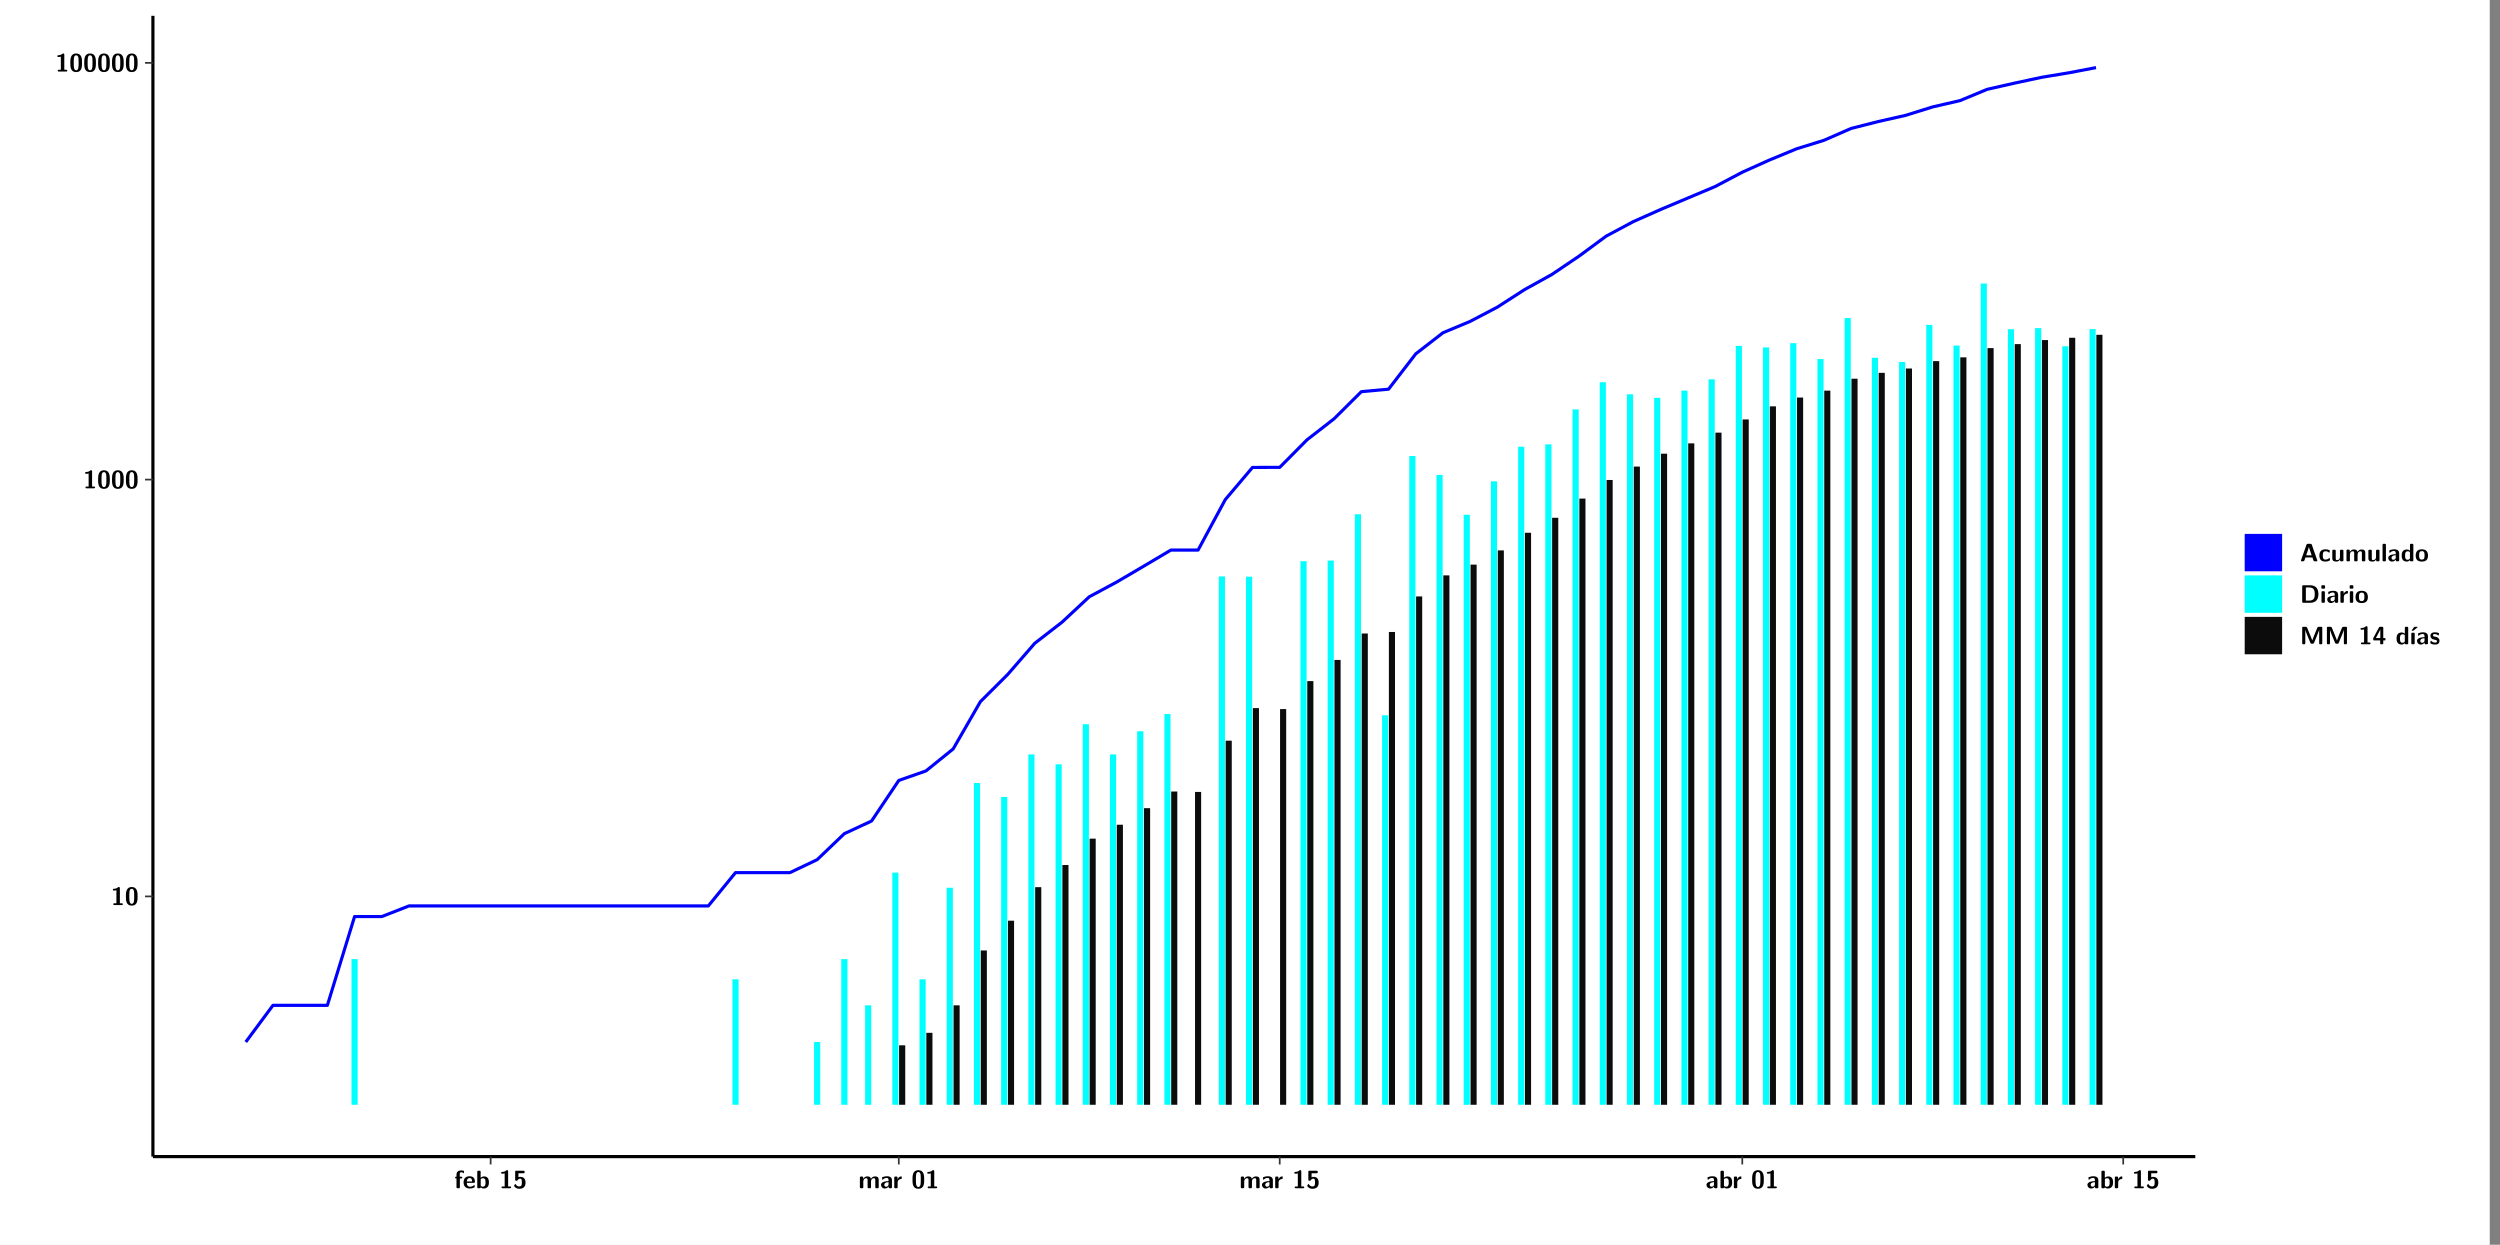 <?xml version="1.0" encoding="UTF-8"?>
<svg xmlns="http://www.w3.org/2000/svg" xmlns:xlink="http://www.w3.org/1999/xlink" width="867.653pt" height="432pt" viewBox="0 0 867.653 432" version="1.1">
<rect x="0" y="0" width="867.653" height="432" fill="#808080" stroke="none"/>
<defs>
<g>
<symbol overflow="visible" id="glyph0-0">
<path style="stroke:none;" d=""/>
</symbol>
<symbol overflow="visible" id="glyph0-1">
<path style="stroke:none;" d="M 3.109 -5.859 C 3.109 -6.016 3.109 -6.281 2.719 -6.281 C 2.547 -6.281 2.516 -6.266 2.406 -6.156 C 2.25 -6.016 1.922 -5.688 1.047 -5.672 C 0.891 -5.672 0.672 -5.609 0.672 -5.359 C 0.672 -5.047 0.969 -5.047 1.094 -5.047 C 1.344 -5.047 1.656 -5.078 1.906 -5.156 L 1.906 -0.625 L 1.234 -0.625 C 1.109 -0.625 0.812 -0.625 0.812 -0.312 C 0.812 0 1.109 0 1.234 0 L 3.719 0 C 3.828 0 4.141 0 4.141 -0.312 C 4.141 -0.625 3.828 -0.625 3.719 -0.625 L 3.109 -0.625 Z M 3.109 -5.859 "/>
</symbol>
<symbol overflow="visible" id="glyph0-2">
<path style="stroke:none;" d="M 4.438 -3 C 4.438 -4.203 4.438 -6.281 2.406 -6.281 C 0.375 -6.281 0.375 -4.219 0.375 -3 C 0.375 -1.812 0.375 0.188 2.406 0.188 C 4.438 0.188 4.438 -1.781 4.438 -3 Z M 2.406 -0.438 C 1.75 -0.438 1.656 -1.25 1.625 -1.484 C 1.562 -1.953 1.562 -2.766 1.562 -3.125 C 1.562 -3.641 1.562 -4.203 1.625 -4.641 C 1.641 -4.875 1.734 -5.641 2.406 -5.641 C 3.047 -5.641 3.156 -4.906 3.188 -4.734 C 3.25 -4.281 3.25 -3.594 3.25 -3.125 C 3.25 -2.625 3.25 -1.953 3.188 -1.469 C 3.156 -1.234 3.062 -0.438 2.406 -0.438 Z M 2.406 -0.438 "/>
</symbol>
<symbol overflow="visible" id="glyph0-3">
<path style="stroke:none;" d="M 1.922 -3.391 L 2.344 -3.391 C 2.453 -3.391 2.766 -3.391 2.766 -3.703 C 2.766 -4.016 2.453 -4.016 2.344 -4.016 L 1.891 -4.016 L 1.891 -4.969 C 1.891 -5.203 1.891 -5.547 2.469 -5.547 C 2.75 -5.547 2.922 -5.469 3.094 -5.297 C 3.156 -5.234 3.188 -5.219 3.219 -5.219 C 3.344 -5.219 3.344 -5.297 3.344 -5.438 L 3.344 -5.844 C 3.344 -6.062 3.328 -6.062 3.031 -6.125 C 2.781 -6.188 2.594 -6.188 2.469 -6.188 C 1.812 -6.188 0.75 -6.031 0.75 -4.719 L 0.75 -4.016 C 0.562 -4.016 0.266 -4.016 0.266 -3.703 C 0.266 -3.391 0.562 -3.391 0.75 -3.391 L 0.75 -0.422 C 0.75 -0.109 0.844 0 1.172 0 L 1.5 0 C 1.828 0 1.922 -0.109 1.922 -0.422 Z M 1.922 -3.391 "/>
</symbol>
<symbol overflow="visible" id="glyph0-4">
<path style="stroke:none;" d="M 3.781 -1.875 C 3.984 -1.875 4.203 -1.891 4.203 -2.281 C 4.203 -3.406 3.672 -4.156 2.359 -4.156 C 0.969 -4.156 0.266 -3.375 0.266 -2.047 C 0.266 -0.609 1.109 0.094 2.484 0.094 C 2.812 0.094 3.312 0.047 3.891 -0.234 C 4.078 -0.328 4.141 -0.359 4.141 -0.469 C 4.141 -0.531 4.125 -0.781 4.109 -0.844 C 4.078 -1.125 4.062 -1.125 3.984 -1.125 C 3.953 -1.125 3.938 -1.125 3.844 -1.047 C 3.328 -0.594 2.797 -0.531 2.516 -0.531 C 1.531 -0.531 1.422 -1.312 1.391 -1.875 Z M 1.406 -2.344 C 1.422 -2.875 1.609 -3.531 2.359 -3.531 C 3.062 -3.531 3.203 -3.031 3.219 -2.344 Z M 1.406 -2.344 "/>
</symbol>
<symbol overflow="visible" id="glyph0-5">
<path style="stroke:none;" d="M 1.703 -5.656 C 1.703 -5.938 1.641 -6.078 1.281 -6.078 L 0.953 -6.078 C 0.641 -6.078 0.531 -5.984 0.531 -5.656 L 0.531 -0.422 C 0.531 -0.109 0.625 0 0.953 0 L 1.312 0 C 1.453 0 1.719 0 1.734 -0.344 C 2.125 0.094 2.578 0.094 2.719 0.094 C 4.578 0.094 4.578 -1.594 4.578 -2.031 C 4.578 -2.453 4.578 -4.109 2.938 -4.109 C 2.219 -4.109 1.781 -3.703 1.703 -3.625 Z M 1.734 -3.172 C 1.844 -3.281 2.109 -3.484 2.5 -3.484 C 3.391 -3.484 3.391 -2.672 3.391 -2.016 C 3.391 -1.375 3.391 -0.531 2.406 -0.531 C 2.047 -0.531 1.828 -0.75 1.734 -0.875 Z M 1.734 -3.172 "/>
</symbol>
<symbol overflow="visible" id="glyph0-6">
<path style="stroke:none;" d="M 1.859 -5.203 L 3.578 -5.203 C 4 -5.203 4 -5.406 4 -5.641 C 4 -5.875 4 -6.078 3.578 -6.078 L 1.141 -6.078 C 0.875 -6.078 0.734 -6.031 0.734 -5.688 L 0.734 -3 C 0.734 -2.609 0.922 -2.594 1.172 -2.594 C 1.391 -2.594 1.469 -2.594 1.594 -2.812 C 1.812 -3.141 2.109 -3.328 2.469 -3.328 C 3.047 -3.328 3.047 -2.656 3.047 -1.969 C 3.047 -1.297 3.047 -0.625 2.125 -0.625 C 1.844 -0.625 1.25 -0.703 0.906 -1.406 C 0.875 -1.453 0.844 -1.5 0.781 -1.5 C 0.719 -1.5 0.703 -1.469 0.656 -1.391 C 0.531 -1.188 0.328 -0.891 0.328 -0.828 C 0.328 -0.75 0.891 0.188 2.141 0.188 C 3.562 0.188 4.328 -0.516 4.328 -1.938 C 4.328 -3.094 3.844 -3.953 2.5 -3.953 C 2.281 -3.953 2.078 -3.922 1.859 -3.844 Z M 1.859 -5.203 "/>
</symbol>
<symbol overflow="visible" id="glyph0-7">
<path style="stroke:none;" d="M 7.062 -2.844 C 7.062 -3.75 6.672 -4.109 5.781 -4.109 C 5.156 -4.109 4.688 -3.828 4.359 -3.25 C 4.219 -4.078 3.484 -4.109 3.109 -4.109 C 2.938 -4.109 2.578 -4.109 2.188 -3.828 C 1.906 -3.625 1.734 -3.344 1.672 -3.203 L 1.672 -3.641 C 1.672 -3.922 1.609 -4.062 1.25 -4.062 L 0.953 -4.062 C 0.625 -4.062 0.531 -3.969 0.531 -3.641 L 0.531 -0.422 C 0.531 -0.109 0.625 0 0.953 0 L 1.297 0 C 1.625 0 1.719 -0.109 1.719 -0.422 L 1.719 -2.359 C 1.719 -3.141 2.25 -3.484 2.688 -3.484 C 3.109 -3.484 3.203 -3.297 3.203 -2.828 L 3.203 -0.422 C 3.203 -0.109 3.297 0 3.625 0 L 3.969 0 C 4.297 0 4.391 -0.109 4.391 -0.422 L 4.391 -2.359 C 4.391 -3.141 4.922 -3.484 5.359 -3.484 C 5.781 -3.484 5.875 -3.297 5.875 -2.828 L 5.875 -0.422 C 5.875 -0.109 5.969 0 6.297 0 L 6.641 0 C 6.984 0 7.062 -0.109 7.062 -0.422 Z M 7.062 -2.844 "/>
</symbol>
<symbol overflow="visible" id="glyph0-8">
<path style="stroke:none;" d="M 4.062 -2.766 C 4.062 -4.156 2.734 -4.156 2.297 -4.156 C 1.891 -4.156 1.453 -4.125 0.859 -3.891 C 0.672 -3.797 0.625 -3.781 0.625 -3.688 C 0.625 -3.625 0.688 -3.109 0.688 -3.047 C 0.703 -2.984 0.75 -2.938 0.812 -2.938 C 0.844 -2.938 0.875 -2.969 0.906 -3 C 1.281 -3.391 1.719 -3.578 2.266 -3.578 C 2.734 -3.578 2.875 -3.297 2.875 -2.781 L 2.875 -2.469 C 2.562 -2.469 0.266 -2.453 0.266 -1.172 C 0.266 -0.547 0.766 0.094 1.531 0.094 C 1.828 0.094 2.484 0.016 2.906 -0.594 L 2.906 -0.422 C 2.906 -0.141 2.969 0 3.328 0 L 3.641 0 C 3.984 0 4.062 -0.109 4.062 -0.422 Z M 2.875 -1.344 C 2.875 -0.531 2.047 -0.531 2.016 -0.531 C 1.641 -0.531 1.406 -0.844 1.406 -1.188 C 1.406 -2.047 2.625 -2.109 2.875 -2.109 Z M 2.875 -1.344 "/>
</symbol>
<symbol overflow="visible" id="glyph0-9">
<path style="stroke:none;" d="M 1.703 -2.016 C 1.703 -2.844 2.391 -3.188 2.938 -3.219 C 3.109 -3.234 3.125 -3.234 3.125 -3.469 L 3.125 -3.875 C 3.125 -4.047 3.125 -4.109 2.969 -4.109 C 2.719 -4.109 2.078 -4.031 1.672 -3.078 L 1.656 -3.078 L 1.656 -3.641 C 1.656 -3.922 1.594 -4.062 1.234 -4.062 L 0.953 -4.062 C 0.641 -4.062 0.531 -3.969 0.531 -3.641 L 0.531 -0.422 C 0.531 -0.109 0.625 0 0.953 0 L 1.281 0 C 1.609 0 1.703 -0.109 1.703 -0.422 Z M 1.703 -2.016 "/>
</symbol>
<symbol overflow="visible" id="glyph0-10">
<path style="stroke:none;" d="M 4.156 -5.703 C 4.031 -6.078 3.766 -6.078 3.594 -6.078 L 2.828 -6.078 C 2.641 -6.078 2.391 -6.078 2.266 -5.703 L 0.406 -0.406 C 0.375 -0.297 0.375 -0.281 0.375 -0.234 C 0.375 0 0.594 0 0.703 0 L 1.031 0 C 1.188 0 1.453 0 1.578 -0.344 L 1.922 -1.328 L 4.344 -1.328 L 4.641 -0.484 C 4.75 -0.172 4.812 0 5.234 0 L 5.703 0 C 5.828 0 6.047 0 6.047 -0.234 C 6.047 -0.281 6.047 -0.297 6 -0.406 Z M 2.812 -3.938 C 2.938 -4.328 3.062 -4.656 3.125 -4.969 L 3.141 -4.969 C 3.188 -4.766 3.188 -4.75 3.25 -4.547 L 4.078 -2.078 L 2.188 -2.078 Z M 2.812 -3.938 "/>
</symbol>
<symbol overflow="visible" id="glyph0-11">
<path style="stroke:none;" d="M 4 -0.438 C 4 -0.531 3.969 -0.938 3.953 -1.047 C 3.953 -1.078 3.938 -1.172 3.844 -1.172 C 3.812 -1.172 3.797 -1.172 3.703 -1.078 C 3.562 -0.953 3.141 -0.594 2.422 -0.594 C 1.516 -0.594 1.516 -1.469 1.516 -2.031 C 1.516 -2.75 1.562 -3.484 2.453 -3.484 C 3.031 -3.484 3.266 -3.344 3.578 -3.078 C 3.688 -2.984 3.703 -2.984 3.734 -2.984 C 3.828 -2.984 3.844 -3.062 3.844 -3.094 C 3.859 -3.172 3.953 -3.656 3.953 -3.703 C 3.953 -3.781 3.891 -3.812 3.75 -3.891 C 3.328 -4.078 3.062 -4.156 2.453 -4.156 C 1.141 -4.156 0.328 -3.547 0.328 -2.016 C 0.328 -0.562 1.078 0.094 2.406 0.094 C 2.641 0.094 3.172 0.094 3.75 -0.203 C 4 -0.344 4 -0.344 4 -0.438 Z M 4 -0.438 "/>
</symbol>
<symbol overflow="visible" id="glyph0-12">
<path style="stroke:none;" d="M 4.391 -3.594 C 4.391 -3.875 4.328 -4.016 3.969 -4.016 L 3.609 -4.016 C 3.281 -4.016 3.188 -3.906 3.188 -3.594 L 3.188 -1.516 C 3.188 -0.938 2.891 -0.438 2.266 -0.438 C 1.766 -0.438 1.719 -0.562 1.719 -1.031 L 1.719 -3.594 C 1.719 -3.875 1.656 -4.016 1.297 -4.016 L 0.953 -4.016 C 0.625 -4.016 0.531 -3.922 0.531 -3.594 L 0.531 -1.109 C 0.531 -0.172 1.031 0.094 1.953 0.094 C 2.188 0.094 2.812 0.094 3.219 -0.656 L 3.219 -0.422 C 3.219 -0.141 3.281 0 3.641 0 L 3.969 0 C 4.297 0 4.391 -0.109 4.391 -0.422 Z M 4.391 -3.594 "/>
</symbol>
<symbol overflow="visible" id="glyph0-13">
<path style="stroke:none;" d="M 1.703 -5.656 C 1.703 -5.938 1.641 -6.078 1.281 -6.078 L 0.953 -6.078 C 0.641 -6.078 0.531 -5.984 0.531 -5.656 L 0.531 -0.422 C 0.531 -0.109 0.625 0 0.953 0 L 1.281 0 C 1.609 0 1.703 -0.109 1.703 -0.422 Z M 1.703 -5.656 "/>
</symbol>
<symbol overflow="visible" id="glyph0-14">
<path style="stroke:none;" d="M 4.375 -5.656 C 4.375 -5.938 4.312 -6.078 3.953 -6.078 L 3.625 -6.078 C 3.297 -6.078 3.203 -5.969 3.203 -5.656 L 3.203 -3.672 C 2.812 -4.047 2.375 -4.109 2.109 -4.109 C 0.328 -4.109 0.328 -2.422 0.328 -2 C 0.328 -1.594 0.328 0.094 2.062 0.094 C 2.422 0.094 2.812 -0.016 3.188 -0.406 C 3.188 -0.094 3.297 0 3.609 0 L 3.953 0 C 4.281 0 4.375 -0.109 4.375 -0.422 Z M 3.188 -1.094 C 3.188 -0.953 3.188 -0.875 2.922 -0.688 C 2.703 -0.547 2.5 -0.531 2.406 -0.531 C 1.516 -0.531 1.516 -1.344 1.516 -2 C 1.516 -2.656 1.516 -3.484 2.5 -3.484 C 2.75 -3.484 2.984 -3.391 3.188 -3.203 Z M 3.188 -1.094 "/>
</symbol>
<symbol overflow="visible" id="glyph0-15">
<path style="stroke:none;" d="M 4.547 -1.969 C 4.547 -3.406 3.844 -4.156 2.406 -4.156 C 0.953 -4.156 0.266 -3.391 0.266 -1.969 C 0.266 -0.547 1.031 0.094 2.406 0.094 C 3.781 0.094 4.547 -0.531 4.547 -1.969 Z M 2.406 -0.594 C 1.469 -0.594 1.469 -1.375 1.469 -2.078 C 1.469 -2.75 1.469 -3.531 2.406 -3.531 C 3.344 -3.531 3.344 -2.766 3.344 -2.078 C 3.344 -1.391 3.344 -0.594 2.406 -0.594 Z M 2.406 -0.594 "/>
</symbol>
<symbol overflow="visible" id="glyph0-16">
<path style="stroke:none;" d="M 1.219 -6.078 C 0.906 -6.078 0.797 -5.984 0.797 -5.656 L 0.797 -0.422 C 0.797 -0.109 0.891 0 1.219 0 L 3.531 0 C 5.672 0 6.422 -1.281 6.422 -3 C 6.422 -3.688 6.297 -4.547 5.812 -5.156 C 5.156 -5.984 4.109 -6.078 3.531 -6.078 Z M 2.062 -0.75 L 2.062 -5.328 L 3.188 -5.328 C 5.078 -5.328 5.156 -3.984 5.156 -3 C 5.156 -2 5.062 -0.75 3.188 -0.75 Z M 2.062 -0.75 "/>
</symbol>
<symbol overflow="visible" id="glyph0-17">
<path style="stroke:none;" d="M 0.891 -6.094 C 0.609 -6.094 0.469 -6.047 0.469 -5.688 L 0.469 -5.281 C 0.469 -5 0.562 -4.891 0.891 -4.891 L 1.344 -4.891 C 1.766 -4.891 1.766 -5.078 1.766 -5.484 C 1.766 -5.906 1.766 -6.094 1.344 -6.094 Z M 1.703 -3.594 C 1.703 -3.875 1.641 -4.016 1.281 -4.016 L 0.953 -4.016 C 0.641 -4.016 0.531 -3.922 0.531 -3.594 L 0.531 -0.422 C 0.531 -0.109 0.625 0 0.953 0 L 1.281 0 C 1.609 0 1.703 -0.109 1.703 -0.422 Z M 1.703 -3.594 "/>
</symbol>
<symbol overflow="visible" id="glyph0-18">
<path style="stroke:none;" d="M 4.859 -2.859 C 4.688 -2.422 4.359 -1.609 4.281 -1.312 C 4.203 -1.625 3.844 -2.484 3.656 -2.953 L 2.531 -5.719 C 2.391 -6.078 2.109 -6.078 1.953 -6.078 L 1.219 -6.078 C 0.906 -6.078 0.797 -5.984 0.797 -5.656 L 0.797 -0.422 C 0.797 -0.109 0.891 0 1.219 0 L 1.453 0 C 1.781 0 1.875 -0.109 1.875 -0.422 L 1.875 -4.953 L 1.891 -4.953 C 1.984 -4.562 2.375 -3.578 2.578 -3.062 L 3.609 -0.562 C 3.766 -0.188 3.969 -0.188 4.266 -0.188 C 4.562 -0.188 4.781 -0.188 4.938 -0.562 L 6.062 -3.328 C 6.141 -3.531 6.625 -4.719 6.672 -4.953 L 6.688 -4.953 L 6.688 -0.422 C 6.688 -0.141 6.75 0 7.109 0 L 7.344 0 C 7.672 0 7.766 -0.109 7.766 -0.422 L 7.766 -5.656 C 7.766 -5.938 7.703 -6.078 7.344 -6.078 L 6.609 -6.078 C 6.391 -6.078 6.172 -6.062 6.016 -5.703 Z M 4.859 -2.859 "/>
</symbol>
<symbol overflow="visible" id="glyph0-19">
<path style="stroke:none;" d="M 0.344 -2.297 C 0.266 -2.172 0.266 -2.141 0.266 -1.984 L 0.266 -1.766 C 0.266 -1.484 0.328 -1.344 0.688 -1.344 L 2.672 -1.344 L 2.672 -0.422 C 2.672 -0.141 2.719 0 3.078 0 L 3.328 0 C 3.656 0 3.75 -0.109 3.75 -0.422 L 3.75 -1.344 L 4.125 -1.344 C 4.391 -1.344 4.547 -1.406 4.547 -1.75 C 4.547 -2.078 4.422 -2.172 4.125 -2.172 L 3.75 -2.172 L 3.75 -5.656 C 3.75 -5.984 3.656 -6.078 3.328 -6.078 L 2.688 -6.078 C 2.531 -6.078 2.391 -6.078 2.281 -5.875 Z M 1.188 -2.172 C 2.578 -4.75 2.672 -5.016 2.703 -5.156 L 2.719 -5.156 L 2.719 -2.172 Z M 1.188 -2.172 "/>
</symbol>
<symbol overflow="visible" id="glyph0-20">
<path style="stroke:none;" d="M 3.906 -5.844 C 3.953 -5.875 4 -5.922 4 -5.969 C 4 -6.078 3.906 -6.078 3.766 -6.078 L 3.047 -6.078 C 2.875 -6.078 2.859 -6.078 2.781 -5.984 L 2.031 -4.953 C 1.953 -4.859 1.953 -4.844 1.953 -4.828 C 1.953 -4.703 2.047 -4.703 2.188 -4.703 L 2.516 -4.703 Z M 3.906 -5.844 "/>
</symbol>
<symbol overflow="visible" id="glyph0-21">
<path style="stroke:none;" d="M 1.703 -3.594 C 1.703 -3.875 1.641 -4.016 1.281 -4.016 L 0.953 -4.016 C 0.641 -4.016 0.531 -3.922 0.531 -3.594 L 0.531 -0.422 C 0.531 -0.109 0.625 0 0.953 0 L 1.281 0 C 1.609 0 1.703 -0.109 1.703 -0.422 Z M 1.703 -3.594 "/>
</symbol>
<symbol overflow="visible" id="glyph0-22">
<path style="stroke:none;" d="M 3.469 -1.234 C 3.469 -1.734 3.203 -2.031 3.047 -2.172 C 2.703 -2.484 2.391 -2.547 2.031 -2.609 C 1.547 -2.703 1.188 -2.766 1.188 -3.109 C 1.188 -3.469 1.484 -3.547 1.828 -3.547 C 2.406 -3.547 2.719 -3.328 2.953 -3.125 C 3.047 -3.047 3.062 -3.047 3.094 -3.047 C 3.188 -3.047 3.203 -3.125 3.203 -3.156 C 3.219 -3.219 3.312 -3.719 3.312 -3.766 C 3.312 -3.906 2.844 -4.031 2.75 -4.062 C 2.406 -4.156 2.125 -4.156 1.891 -4.156 C 1.5 -4.156 0.328 -4.156 0.328 -2.906 C 0.328 -2.484 0.516 -2.219 0.75 -2 C 1.062 -1.734 1.406 -1.672 1.906 -1.562 C 2.156 -1.531 2.609 -1.453 2.609 -1.062 C 2.609 -0.656 2.266 -0.594 1.922 -0.594 C 1.531 -0.594 1.047 -0.703 0.625 -1.188 C 0.594 -1.234 0.562 -1.266 0.516 -1.266 C 0.422 -1.266 0.406 -1.188 0.391 -1.125 C 0.375 -1.016 0.266 -0.516 0.266 -0.422 C 0.266 -0.266 0.922 -0.062 0.922 -0.047 C 1.406 0.094 1.766 0.094 1.922 0.094 C 2.359 0.094 3.469 0.062 3.469 -1.234 Z M 3.469 -1.234 "/>
</symbol>
</g>
<clipPath id="clip1">
  <path d="M 0 0 L 864.012 0 L 864.012 432 L 0 432 Z M 0 0 "/>
</clipPath>
<clipPath id="clip2">
  <path d="M 53.07 5.473 L 761.902 5.473 L 761.902 401.414 L 53.07 401.414 Z M 53.07 5.473 "/>
</clipPath>
</defs>
<g id="surface1">
<g clip-path="url(#clip1)" clip-rule="nonzero">
<path style="fill-rule:nonzero;fill:rgb(100%,100%,100%);fill-opacity:1;stroke-width:0.598;stroke-linecap:round;stroke-linejoin:round;stroke:rgb(100%,100%,100%);stroke-opacity:1;stroke-miterlimit:10;" d="M 0 0 L 0 432.004 L 864.012 432.004 L 864.012 0 Z M 0 0 " transform="matrix(1,0,0,-1,0,432)"/>
</g>
<g clip-path="url(#clip2)" clip-rule="nonzero">
<path style=" stroke:none;fill-rule:nonzero;fill:rgb(100%,100%,100%);fill-opacity:1;" d="M 53.07 401.414 L 53.07 5.473 L 761.902 5.473 L 761.902 401.414 Z M 53.07 401.414 "/>
</g>
<path style=" stroke:none;fill-rule:nonzero;fill:rgb(0%,100%,100%);fill-opacity:1;" d="M 122.004 383.422 L 122.004 332.871 L 124.125 332.871 L 124.125 383.422 Z M 122.004 383.422 "/>
<path style=" stroke:none;fill-rule:nonzero;fill:rgb(0%,100%,100%);fill-opacity:1;" d="M 254.211 383.422 L 254.211 339.875 L 256.332 339.875 L 256.332 383.422 Z M 254.211 383.422 "/>
<path style=" stroke:none;fill-rule:nonzero;fill:rgb(0%,100%,100%);fill-opacity:1;" d="M 282.535 383.422 L 282.535 361.645 L 284.668 361.645 L 284.668 383.422 Z M 282.535 383.422 "/>
<path style=" stroke:none;fill-rule:nonzero;fill:rgb(0%,100%,100%);fill-opacity:1;" d="M 291.98 383.422 L 291.98 332.871 L 294.109 332.871 L 294.109 383.422 Z M 291.98 383.422 "/>
<path style=" stroke:none;fill-rule:nonzero;fill:rgb(0%,100%,100%);fill-opacity:1;" d="M 300.246 383.422 L 300.246 348.91 L 302.371 348.91 L 302.371 383.422 Z M 300.246 383.422 "/>
<path style=" stroke:none;fill-rule:nonzero;fill:rgb(0%,100%,100%);fill-opacity:1;" d="M 309.684 383.422 L 309.684 302.852 L 311.816 302.852 L 311.816 383.422 Z M 309.684 383.422 "/>
<path style=" stroke:none;fill-rule:nonzero;fill:rgb(4.999%,4.999%,4.999%);fill-opacity:1;" d="M 312.043 383.422 L 312.043 362.789 L 314.176 362.789 L 314.176 383.422 Z M 312.043 383.422 "/>
<path style=" stroke:none;fill-rule:nonzero;fill:rgb(0%,100%,100%);fill-opacity:1;" d="M 319.129 383.422 L 319.129 339.875 L 321.258 339.875 L 321.258 383.422 Z M 319.129 383.422 "/>
<path style=" stroke:none;fill-rule:nonzero;fill:rgb(4.999%,4.999%,4.999%);fill-opacity:1;" d="M 321.488 383.422 L 321.488 358.453 L 323.621 358.453 L 323.621 383.422 Z M 321.488 383.422 "/>
<path style=" stroke:none;fill-rule:nonzero;fill:rgb(0%,100%,100%);fill-opacity:1;" d="M 328.57 383.422 L 328.57 308.102 L 330.695 308.102 L 330.695 383.422 Z M 328.57 383.422 "/>
<path style=" stroke:none;fill-rule:nonzero;fill:rgb(4.999%,4.999%,4.999%);fill-opacity:1;" d="M 330.934 383.422 L 330.934 348.91 L 333.055 348.91 L 333.055 383.422 Z M 330.934 383.422 "/>
<path style=" stroke:none;fill-rule:nonzero;fill:rgb(0%,100%,100%);fill-opacity:1;" d="M 338.016 383.422 L 338.016 271.75 L 340.141 271.75 L 340.141 383.422 Z M 338.016 383.422 "/>
<path style=" stroke:none;fill-rule:nonzero;fill:rgb(4.999%,4.999%,4.999%);fill-opacity:1;" d="M 340.379 383.422 L 340.379 329.871 L 342.5 329.871 L 342.5 383.422 Z M 340.379 383.422 "/>
<path style=" stroke:none;fill-rule:nonzero;fill:rgb(0%,100%,100%);fill-opacity:1;" d="M 347.461 383.422 L 347.461 276.59 L 349.582 276.59 L 349.582 383.422 Z M 347.461 383.422 "/>
<path style=" stroke:none;fill-rule:nonzero;fill:rgb(4.999%,4.999%,4.999%);fill-opacity:1;" d="M 349.824 383.422 L 349.824 319.539 L 351.945 319.539 L 351.945 383.422 Z M 349.824 383.422 "/>
<path style=" stroke:none;fill-rule:nonzero;fill:rgb(0%,100%,100%);fill-opacity:1;" d="M 356.906 383.422 L 356.906 261.824 L 359.027 261.824 L 359.027 383.422 Z M 356.906 383.422 "/>
<path style=" stroke:none;fill-rule:nonzero;fill:rgb(4.999%,4.999%,4.999%);fill-opacity:1;" d="M 359.266 383.422 L 359.266 307.902 L 361.391 307.902 L 361.391 383.422 Z M 359.266 383.422 "/>
<path style=" stroke:none;fill-rule:nonzero;fill:rgb(0%,100%,100%);fill-opacity:1;" d="M 366.352 383.422 L 366.352 265.281 L 368.473 265.281 L 368.473 383.422 Z M 366.352 383.422 "/>
<path style=" stroke:none;fill-rule:nonzero;fill:rgb(4.999%,4.999%,4.999%);fill-opacity:1;" d="M 368.711 383.422 L 368.711 300.211 L 370.836 300.211 L 370.836 383.422 Z M 368.711 383.422 "/>
<path style=" stroke:none;fill-rule:nonzero;fill:rgb(0%,100%,100%);fill-opacity:1;" d="M 375.797 383.422 L 375.797 251.355 L 377.918 251.355 L 377.918 383.422 Z M 375.797 383.422 "/>
<path style=" stroke:none;fill-rule:nonzero;fill:rgb(4.999%,4.999%,4.999%);fill-opacity:1;" d="M 378.156 383.422 L 378.156 291.059 L 380.277 291.059 L 380.277 383.422 Z M 378.156 383.422 "/>
<path style=" stroke:none;fill-rule:nonzero;fill:rgb(0%,100%,100%);fill-opacity:1;" d="M 385.23 383.422 L 385.23 261.824 L 387.363 261.824 L 387.363 383.422 Z M 385.23 383.422 "/>
<path style=" stroke:none;fill-rule:nonzero;fill:rgb(4.999%,4.999%,4.999%);fill-opacity:1;" d="M 387.59 383.422 L 387.59 286.234 L 389.723 286.234 L 389.723 383.422 Z M 387.59 383.422 "/>
<path style=" stroke:none;fill-rule:nonzero;fill:rgb(0%,100%,100%);fill-opacity:1;" d="M 394.676 383.422 L 394.676 253.785 L 396.809 253.785 L 396.809 383.422 Z M 394.676 383.422 "/>
<path style=" stroke:none;fill-rule:nonzero;fill:rgb(4.999%,4.999%,4.999%);fill-opacity:1;" d="M 397.035 383.422 L 397.035 280.484 L 399.168 280.484 L 399.168 383.422 Z M 397.035 383.422 "/>
<path style=" stroke:none;fill-rule:nonzero;fill:rgb(0%,100%,100%);fill-opacity:1;" d="M 404.121 383.422 L 404.121 247.809 L 406.242 247.809 L 406.242 383.422 Z M 404.121 383.422 "/>
<path style=" stroke:none;fill-rule:nonzero;fill:rgb(4.999%,4.999%,4.999%);fill-opacity:1;" d="M 406.48 383.422 L 406.48 274.707 L 408.602 274.707 L 408.602 383.422 Z M 406.48 383.422 "/>
<path style=" stroke:none;fill-rule:nonzero;fill:rgb(4.999%,4.999%,4.999%);fill-opacity:1;" d="M 414.75 383.422 L 414.75 274.848 L 416.871 274.848 L 416.871 383.422 Z M 414.75 383.422 "/>
<path style=" stroke:none;fill-rule:nonzero;fill:rgb(0%,100%,100%);fill-opacity:1;" d="M 423.008 383.422 L 423.008 200.059 L 425.133 200.059 L 425.133 383.422 Z M 423.008 383.422 "/>
<path style=" stroke:none;fill-rule:nonzero;fill:rgb(4.999%,4.999%,4.999%);fill-opacity:1;" d="M 425.371 383.422 L 425.371 257.062 L 427.492 257.062 L 427.492 383.422 Z M 425.371 383.422 "/>
<path style=" stroke:none;fill-rule:nonzero;fill:rgb(0%,100%,100%);fill-opacity:1;" d="M 432.453 383.422 L 432.453 200.156 L 434.574 200.156 L 434.574 383.422 Z M 432.453 383.422 "/>
<path style=" stroke:none;fill-rule:nonzero;fill:rgb(4.999%,4.999%,4.999%);fill-opacity:1;" d="M 434.816 383.422 L 434.816 245.758 L 436.938 245.758 L 436.938 383.422 Z M 434.816 383.422 "/>
<path style=" stroke:none;fill-rule:nonzero;fill:rgb(4.999%,4.999%,4.999%);fill-opacity:1;" d="M 444.262 383.422 L 444.262 246.094 L 446.383 246.094 L 446.383 383.422 Z M 444.262 383.422 "/>
<path style=" stroke:none;fill-rule:nonzero;fill:rgb(0%,100%,100%);fill-opacity:1;" d="M 451.344 383.422 L 451.344 194.766 L 453.465 194.766 L 453.465 383.422 Z M 451.344 383.422 "/>
<path style=" stroke:none;fill-rule:nonzero;fill:rgb(4.999%,4.999%,4.999%);fill-opacity:1;" d="M 453.703 383.422 L 453.703 236.383 L 455.828 236.383 L 455.828 383.422 Z M 453.703 383.422 "/>
<path style=" stroke:none;fill-rule:nonzero;fill:rgb(0%,100%,100%);fill-opacity:1;" d="M 460.777 383.422 L 460.777 194.539 L 462.91 194.539 L 462.91 383.422 Z M 460.777 383.422 "/>
<path style=" stroke:none;fill-rule:nonzero;fill:rgb(4.999%,4.999%,4.999%);fill-opacity:1;" d="M 463.141 383.422 L 463.141 229.039 L 465.27 229.039 L 465.27 383.422 Z M 463.141 383.422 "/>
<path style=" stroke:none;fill-rule:nonzero;fill:rgb(0%,100%,100%);fill-opacity:1;" d="M 470.223 383.422 L 470.223 178.477 L 472.355 178.477 L 472.355 383.422 Z M 470.223 383.422 "/>
<path style=" stroke:none;fill-rule:nonzero;fill:rgb(4.999%,4.999%,4.999%);fill-opacity:1;" d="M 472.582 383.422 L 472.582 219.863 L 474.715 219.863 L 474.715 383.422 Z M 472.582 383.422 "/>
<path style=" stroke:none;fill-rule:nonzero;fill:rgb(0%,100%,100%);fill-opacity:1;" d="M 479.668 383.422 L 479.668 248.238 L 481.789 248.238 L 481.789 383.422 Z M 479.668 383.422 "/>
<path style=" stroke:none;fill-rule:nonzero;fill:rgb(4.999%,4.999%,4.999%);fill-opacity:1;" d="M 482.027 383.422 L 482.027 219.336 L 484.152 219.336 L 484.152 383.422 Z M 482.027 383.422 "/>
<path style=" stroke:none;fill-rule:nonzero;fill:rgb(0%,100%,100%);fill-opacity:1;" d="M 489.113 383.422 L 489.113 158.262 L 491.234 158.262 L 491.234 383.422 Z M 489.113 383.422 "/>
<path style=" stroke:none;fill-rule:nonzero;fill:rgb(4.999%,4.999%,4.999%);fill-opacity:1;" d="M 491.473 383.422 L 491.473 207 L 493.594 207 L 493.594 383.422 Z M 491.473 383.422 "/>
<path style=" stroke:none;fill-rule:nonzero;fill:rgb(0%,100%,100%);fill-opacity:1;" d="M 498.559 383.422 L 498.559 164.828 L 500.68 164.828 L 500.68 383.422 Z M 498.559 383.422 "/>
<path style=" stroke:none;fill-rule:nonzero;fill:rgb(4.999%,4.999%,4.999%);fill-opacity:1;" d="M 500.918 383.422 L 500.918 199.688 L 503.039 199.688 L 503.039 383.422 Z M 500.918 383.422 "/>
<path style=" stroke:none;fill-rule:nonzero;fill:rgb(0%,100%,100%);fill-opacity:1;" d="M 508 383.422 L 508 178.656 L 510.125 178.656 L 510.125 383.422 Z M 508 383.422 "/>
<path style=" stroke:none;fill-rule:nonzero;fill:rgb(4.999%,4.999%,4.999%);fill-opacity:1;" d="M 510.363 383.422 L 510.363 195.961 L 512.484 195.961 L 512.484 383.422 Z M 510.363 383.422 "/>
<path style=" stroke:none;fill-rule:nonzero;fill:rgb(0%,100%,100%);fill-opacity:1;" d="M 517.445 383.422 L 517.445 167.059 L 519.566 167.059 L 519.566 383.422 Z M 517.445 383.422 "/>
<path style=" stroke:none;fill-rule:nonzero;fill:rgb(4.999%,4.999%,4.999%);fill-opacity:1;" d="M 519.809 383.422 L 519.809 191.02 L 521.93 191.02 L 521.93 383.422 Z M 519.809 383.422 "/>
<path style=" stroke:none;fill-rule:nonzero;fill:rgb(0%,100%,100%);fill-opacity:1;" d="M 526.883 383.422 L 526.883 155.047 L 529.012 155.047 L 529.012 383.422 Z M 526.883 383.422 "/>
<path style=" stroke:none;fill-rule:nonzero;fill:rgb(4.999%,4.999%,4.999%);fill-opacity:1;" d="M 529.242 383.422 L 529.242 184.902 L 531.375 184.902 L 531.375 383.422 Z M 529.242 383.422 "/>
<path style=" stroke:none;fill-rule:nonzero;fill:rgb(0%,100%,100%);fill-opacity:1;" d="M 536.324 383.422 L 536.324 154.227 L 538.457 154.227 L 538.457 383.422 Z M 536.324 383.422 "/>
<path style=" stroke:none;fill-rule:nonzero;fill:rgb(4.999%,4.999%,4.999%);fill-opacity:1;" d="M 538.688 383.422 L 538.688 179.703 L 540.82 179.703 L 540.82 383.422 Z M 538.688 383.422 "/>
<path style=" stroke:none;fill-rule:nonzero;fill:rgb(0%,100%,100%);fill-opacity:1;" d="M 545.77 383.422 L 545.77 142.094 L 547.902 142.094 L 547.902 383.422 Z M 545.77 383.422 "/>
<path style=" stroke:none;fill-rule:nonzero;fill:rgb(4.999%,4.999%,4.999%);fill-opacity:1;" d="M 548.133 383.422 L 548.133 173.039 L 550.254 173.039 L 550.254 383.422 Z M 548.133 383.422 "/>
<path style=" stroke:none;fill-rule:nonzero;fill:rgb(0%,100%,100%);fill-opacity:1;" d="M 555.215 383.422 L 555.215 132.66 L 557.336 132.66 L 557.336 383.422 Z M 555.215 383.422 "/>
<path style=" stroke:none;fill-rule:nonzero;fill:rgb(4.999%,4.999%,4.999%);fill-opacity:1;" d="M 557.578 383.422 L 557.578 166.582 L 559.699 166.582 L 559.699 383.422 Z M 557.578 383.422 "/>
<path style=" stroke:none;fill-rule:nonzero;fill:rgb(0%,100%,100%);fill-opacity:1;" d="M 564.66 383.422 L 564.66 136.844 L 566.781 136.844 L 566.781 383.422 Z M 564.66 383.422 "/>
<path style=" stroke:none;fill-rule:nonzero;fill:rgb(4.999%,4.999%,4.999%);fill-opacity:1;" d="M 567.02 383.422 L 567.02 161.93 L 569.145 161.93 L 569.145 383.422 Z M 567.02 383.422 "/>
<path style=" stroke:none;fill-rule:nonzero;fill:rgb(0%,100%,100%);fill-opacity:1;" d="M 574.105 383.422 L 574.105 138.078 L 576.227 138.078 L 576.227 383.422 Z M 574.105 383.422 "/>
<path style=" stroke:none;fill-rule:nonzero;fill:rgb(4.999%,4.999%,4.999%);fill-opacity:1;" d="M 576.465 383.422 L 576.465 157.465 L 578.586 157.465 L 578.586 383.422 Z M 576.465 383.422 "/>
<path style=" stroke:none;fill-rule:nonzero;fill:rgb(0%,100%,100%);fill-opacity:1;" d="M 583.551 383.422 L 583.551 135.566 L 585.672 135.566 L 585.672 383.422 Z M 583.551 383.422 "/>
<path style=" stroke:none;fill-rule:nonzero;fill:rgb(4.999%,4.999%,4.999%);fill-opacity:1;" d="M 585.91 383.422 L 585.91 153.871 L 588.031 153.871 L 588.031 383.422 Z M 585.91 383.422 "/>
<path style=" stroke:none;fill-rule:nonzero;fill:rgb(0%,100%,100%);fill-opacity:1;" d="M 592.992 383.422 L 592.992 131.652 L 595.117 131.652 L 595.117 383.422 Z M 592.992 383.422 "/>
<path style=" stroke:none;fill-rule:nonzero;fill:rgb(4.999%,4.999%,4.999%);fill-opacity:1;" d="M 595.355 383.422 L 595.355 150.152 L 597.477 150.152 L 597.477 383.422 Z M 595.355 383.422 "/>
<path style=" stroke:none;fill-rule:nonzero;fill:rgb(0%,100%,100%);fill-opacity:1;" d="M 602.43 383.422 L 602.43 120.035 L 604.562 120.035 L 604.562 383.422 Z M 602.43 383.422 "/>
<path style=" stroke:none;fill-rule:nonzero;fill:rgb(4.999%,4.999%,4.999%);fill-opacity:1;" d="M 604.789 383.422 L 604.789 145.57 L 606.922 145.57 L 606.922 383.422 Z M 604.789 383.422 "/>
<path style=" stroke:none;fill-rule:nonzero;fill:rgb(0%,100%,100%);fill-opacity:1;" d="M 611.875 383.422 L 611.875 120.582 L 614.004 120.582 L 614.004 383.422 Z M 611.875 383.422 "/>
<path style=" stroke:none;fill-rule:nonzero;fill:rgb(4.999%,4.999%,4.999%);fill-opacity:1;" d="M 614.234 383.422 L 614.234 141.027 L 616.367 141.027 L 616.367 383.422 Z M 614.234 383.422 "/>
<path style=" stroke:none;fill-rule:nonzero;fill:rgb(0%,100%,100%);fill-opacity:1;" d="M 621.316 383.422 L 621.316 119.098 L 623.441 119.098 L 623.441 383.422 Z M 621.316 383.422 "/>
<path style=" stroke:none;fill-rule:nonzero;fill:rgb(4.999%,4.999%,4.999%);fill-opacity:1;" d="M 623.68 383.422 L 623.68 137.969 L 625.801 137.969 L 625.801 383.422 Z M 623.68 383.422 "/>
<path style=" stroke:none;fill-rule:nonzero;fill:rgb(0%,100%,100%);fill-opacity:1;" d="M 630.762 383.422 L 630.762 124.617 L 632.887 124.617 L 632.887 383.422 Z M 630.762 383.422 "/>
<path style=" stroke:none;fill-rule:nonzero;fill:rgb(4.999%,4.999%,4.999%);fill-opacity:1;" d="M 633.125 383.422 L 633.125 135.578 L 635.246 135.578 L 635.246 383.422 Z M 633.125 383.422 "/>
<path style=" stroke:none;fill-rule:nonzero;fill:rgb(0%,100%,100%);fill-opacity:1;" d="M 640.207 383.422 L 640.207 110.391 L 642.328 110.391 L 642.328 383.422 Z M 640.207 383.422 "/>
<path style=" stroke:none;fill-rule:nonzero;fill:rgb(4.999%,4.999%,4.999%);fill-opacity:1;" d="M 642.57 383.422 L 642.57 131.434 L 644.691 131.434 L 644.691 383.422 Z M 642.57 383.422 "/>
<path style=" stroke:none;fill-rule:nonzero;fill:rgb(0%,100%,100%);fill-opacity:1;" d="M 649.652 383.422 L 649.652 124.172 L 651.773 124.172 L 651.773 383.422 Z M 649.652 383.422 "/>
<path style=" stroke:none;fill-rule:nonzero;fill:rgb(4.999%,4.999%,4.999%);fill-opacity:1;" d="M 652.012 383.422 L 652.012 129.402 L 654.137 129.402 L 654.137 383.422 Z M 652.012 383.422 "/>
<path style=" stroke:none;fill-rule:nonzero;fill:rgb(0%,100%,100%);fill-opacity:1;" d="M 659.098 383.422 L 659.098 125.613 L 661.219 125.613 L 661.219 383.422 Z M 659.098 383.422 "/>
<path style=" stroke:none;fill-rule:nonzero;fill:rgb(4.999%,4.999%,4.999%);fill-opacity:1;" d="M 661.457 383.422 L 661.457 127.895 L 663.582 127.895 L 663.582 383.422 Z M 661.457 383.422 "/>
<path style=" stroke:none;fill-rule:nonzero;fill:rgb(0%,100%,100%);fill-opacity:1;" d="M 668.543 383.422 L 668.543 112.762 L 670.664 112.762 L 670.664 383.422 Z M 668.543 383.422 "/>
<path style=" stroke:none;fill-rule:nonzero;fill:rgb(4.999%,4.999%,4.999%);fill-opacity:1;" d="M 670.902 383.422 L 670.902 125.336 L 673.023 125.336 L 673.023 383.422 Z M 670.902 383.422 "/>
<path style=" stroke:none;fill-rule:nonzero;fill:rgb(0%,100%,100%);fill-opacity:1;" d="M 677.977 383.422 L 677.977 119.938 L 680.109 119.938 L 680.109 383.422 Z M 677.977 383.422 "/>
<path style=" stroke:none;fill-rule:nonzero;fill:rgb(4.999%,4.999%,4.999%);fill-opacity:1;" d="M 680.336 383.422 L 680.336 124.02 L 682.469 124.02 L 682.469 383.422 Z M 680.336 383.422 "/>
<path style=" stroke:none;fill-rule:nonzero;fill:rgb(0%,100%,100%);fill-opacity:1;" d="M 687.422 383.422 L 687.422 98.387 L 689.555 98.387 L 689.555 383.422 Z M 687.422 383.422 "/>
<path style=" stroke:none;fill-rule:nonzero;fill:rgb(4.999%,4.999%,4.999%);fill-opacity:1;" d="M 689.781 383.422 L 689.781 120.812 L 691.914 120.812 L 691.914 383.422 Z M 689.781 383.422 "/>
<path style=" stroke:none;fill-rule:nonzero;fill:rgb(0%,100%,100%);fill-opacity:1;" d="M 696.867 383.422 L 696.867 114.258 L 698.988 114.258 L 698.988 383.422 Z M 696.867 383.422 "/>
<path style=" stroke:none;fill-rule:nonzero;fill:rgb(4.999%,4.999%,4.999%);fill-opacity:1;" d="M 699.227 383.422 L 699.227 119.43 L 701.348 119.43 L 701.348 383.422 Z M 699.227 383.422 "/>
<path style=" stroke:none;fill-rule:nonzero;fill:rgb(0%,100%,100%);fill-opacity:1;" d="M 706.309 383.422 L 706.309 113.879 L 708.434 113.879 L 708.434 383.422 Z M 706.309 383.422 "/>
<path style=" stroke:none;fill-rule:nonzero;fill:rgb(4.999%,4.999%,4.999%);fill-opacity:1;" d="M 708.672 383.422 L 708.672 118.023 L 710.793 118.023 L 710.793 383.422 Z M 708.672 383.422 "/>
<path style=" stroke:none;fill-rule:nonzero;fill:rgb(0%,100%,100%);fill-opacity:1;" d="M 715.754 383.422 L 715.754 120.176 L 717.879 120.176 L 717.879 383.422 Z M 715.754 383.422 "/>
<path style=" stroke:none;fill-rule:nonzero;fill:rgb(4.999%,4.999%,4.999%);fill-opacity:1;" d="M 718.117 383.422 L 718.117 117.227 L 720.238 117.227 L 720.238 383.422 Z M 718.117 383.422 "/>
<path style=" stroke:none;fill-rule:nonzero;fill:rgb(0%,100%,100%);fill-opacity:1;" d="M 725.199 383.422 L 725.199 114.219 L 727.32 114.219 L 727.32 383.422 Z M 725.199 383.422 "/>
<path style=" stroke:none;fill-rule:nonzero;fill:rgb(4.999%,4.999%,4.999%);fill-opacity:1;" d="M 727.562 383.422 L 727.562 116.191 L 729.684 116.191 L 729.684 383.422 Z M 727.562 383.422 "/>
<path style="fill:none;stroke-width:1.096;stroke-linecap:butt;stroke-linejoin:round;stroke:rgb(0%,0%,100%);stroke-opacity:1;stroke-miterlimit:10;" d="M 85.293 70.355 L 94.734 83.09 L 113.617 83.09 L 123.059 113.895 L 132.504 113.895 L 141.949 117.59 L 245.832 117.59 L 255.266 129.148 L 274.156 129.148 L 283.602 133.641 L 293.043 142.676 L 302.488 147.059 L 311.934 161.137 L 321.367 164.445 L 330.812 172.078 L 340.258 188.484 L 349.703 197.891 L 359.148 208.762 L 368.594 216.074 L 378.039 224.879 L 387.48 229.949 L 396.918 235.488 L 406.363 241.09 L 415.805 241.09 L 425.25 258.613 L 434.695 269.773 L 444.141 269.801 L 453.586 279.336 L 463.031 286.68 L 472.465 296.062 L 481.91 296.93 L 491.355 309.195 L 500.797 316.516 L 510.242 320.461 L 519.688 325.414 L 529.133 331.5 L 538.566 336.723 L 548.012 343.098 L 557.457 350.062 L 566.902 355.102 L 576.348 359.297 L 585.789 363.273 L 595.234 367.246 L 604.68 372.23 L 614.113 376.465 L 623.559 380.367 L 633.004 383.297 L 642.449 387.422 L 651.895 389.824 L 661.34 391.957 L 670.785 394.902 L 680.227 397.074 L 689.664 400.992 L 699.105 403.133 L 708.551 405.164 L 717.996 406.73 L 727.441 408.535 " transform="matrix(1,0,0,-1,0,432)"/>
<path style="fill:none;stroke-width:1.096;stroke-linecap:butt;stroke-linejoin:round;stroke:rgb(0%,0%,0%);stroke-opacity:1;stroke-miterlimit:10;" d="M 53.07 30.586 L 53.07 426.527 " transform="matrix(1,0,0,-1,0,432)"/>
<g style="fill:rgb(0%,0%,0%);fill-opacity:1;">
  <use xlink:href="#glyph0-1" x="38.496" y="314.122"/>
  <use xlink:href="#glyph0-2" x="43.318" y="314.122"/>
</g>
<g style="fill:rgb(0%,0%,0%);fill-opacity:1;">
  <use xlink:href="#glyph0-1" x="28.852" y="169.484"/>
  <use xlink:href="#glyph0-2" x="33.674" y="169.484"/>
  <use xlink:href="#glyph0-2" x="38.496" y="169.484"/>
  <use xlink:href="#glyph0-2" x="43.318" y="169.484"/>
</g>
<g style="fill:rgb(0%,0%,0%);fill-opacity:1;">
  <use xlink:href="#glyph0-1" x="19.208" y="24.837"/>
  <use xlink:href="#glyph0-2" x="24.03" y="24.837"/>
  <use xlink:href="#glyph0-2" x="28.852" y="24.837"/>
  <use xlink:href="#glyph0-2" x="33.674" y="24.837"/>
  <use xlink:href="#glyph0-2" x="38.496" y="24.837"/>
  <use xlink:href="#glyph0-2" x="43.317" y="24.837"/>
</g>
<path style="fill:none;stroke-width:0.598;stroke-linecap:butt;stroke-linejoin:round;stroke:rgb(20%,20%,20%);stroke-opacity:1;stroke-miterlimit:10;" d="M 50.332 120.898 L 53.07 120.898 " transform="matrix(1,0,0,-1,0,432)"/>
<path style="fill:none;stroke-width:0.598;stroke-linecap:butt;stroke-linejoin:round;stroke:rgb(20%,20%,20%);stroke-opacity:1;stroke-miterlimit:10;" d="M 50.332 265.547 L 53.07 265.547 " transform="matrix(1,0,0,-1,0,432)"/>
<path style="fill:none;stroke-width:0.598;stroke-linecap:butt;stroke-linejoin:round;stroke:rgb(20%,20%,20%);stroke-opacity:1;stroke-miterlimit:10;" d="M 50.332 410.188 L 53.07 410.188 " transform="matrix(1,0,0,-1,0,432)"/>
<path style="fill:none;stroke-width:1.096;stroke-linecap:butt;stroke-linejoin:round;stroke:rgb(0%,0%,0%);stroke-opacity:1;stroke-miterlimit:10;" d="M 53.07 30.586 L 761.902 30.586 " transform="matrix(1,0,0,-1,0,432)"/>
<path style="fill:none;stroke-width:0.598;stroke-linecap:butt;stroke-linejoin:round;stroke:rgb(20%,20%,20%);stroke-opacity:1;stroke-miterlimit:10;" d="M 170.285 27.848 L 170.285 30.586 " transform="matrix(1,0,0,-1,0,432)"/>
<path style="fill:none;stroke-width:0.598;stroke-linecap:butt;stroke-linejoin:round;stroke:rgb(20%,20%,20%);stroke-opacity:1;stroke-miterlimit:10;" d="M 311.934 27.848 L 311.934 30.586 " transform="matrix(1,0,0,-1,0,432)"/>
<path style="fill:none;stroke-width:0.598;stroke-linecap:butt;stroke-linejoin:round;stroke:rgb(20%,20%,20%);stroke-opacity:1;stroke-miterlimit:10;" d="M 444.141 27.848 L 444.141 30.586 " transform="matrix(1,0,0,-1,0,432)"/>
<path style="fill:none;stroke-width:0.598;stroke-linecap:butt;stroke-linejoin:round;stroke:rgb(20%,20%,20%);stroke-opacity:1;stroke-miterlimit:10;" d="M 604.68 27.848 L 604.68 30.586 " transform="matrix(1,0,0,-1,0,432)"/>
<path style="fill:none;stroke-width:0.598;stroke-linecap:butt;stroke-linejoin:round;stroke:rgb(20%,20%,20%);stroke-opacity:1;stroke-miterlimit:10;" d="M 736.887 27.848 L 736.887 30.586 " transform="matrix(1,0,0,-1,0,432)"/>
<g style="fill:rgb(0%,0%,0%);fill-opacity:1;">
  <use xlink:href="#glyph0-3" x="157.679" y="412.394"/>
  <use xlink:href="#glyph0-4" x="160.626" y="412.394"/>
  <use xlink:href="#glyph0-5" x="165.106" y="412.394"/>
</g>
<g style="fill:rgb(0%,0%,0%);fill-opacity:1;">
  <use xlink:href="#glyph0-1" x="173.243" y="412.394"/>
  <use xlink:href="#glyph0-6" x="178.065" y="412.394"/>
</g>
<g style="fill:rgb(0%,0%,0%);fill-opacity:1;">
  <use xlink:href="#glyph0-7" x="297.903" y="412.394"/>
  <use xlink:href="#glyph0-8" x="305.501" y="412.394"/>
</g>
<g style="fill:rgb(0%,0%,0%);fill-opacity:1;">
  <use xlink:href="#glyph0-9" x="309.832" y="412.394"/>
</g>
<g style="fill:rgb(0%,0%,0%);fill-opacity:1;">
  <use xlink:href="#glyph0-2" x="316.313" y="412.394"/>
  <use xlink:href="#glyph0-1" x="321.135" y="412.394"/>
</g>
<g style="fill:rgb(0%,0%,0%);fill-opacity:1;">
  <use xlink:href="#glyph0-7" x="430.107" y="412.394"/>
  <use xlink:href="#glyph0-8" x="437.705" y="412.394"/>
</g>
<g style="fill:rgb(0%,0%,0%);fill-opacity:1;">
  <use xlink:href="#glyph0-9" x="442.036" y="412.394"/>
</g>
<g style="fill:rgb(0%,0%,0%);fill-opacity:1;">
  <use xlink:href="#glyph0-1" x="448.517" y="412.394"/>
  <use xlink:href="#glyph0-6" x="453.339" y="412.394"/>
</g>
<g style="fill:rgb(0%,0%,0%);fill-opacity:1;">
  <use xlink:href="#glyph0-8" x="591.984" y="412.394"/>
  <use xlink:href="#glyph0-5" x="596.587" y="412.394"/>
</g>
<g style="fill:rgb(0%,0%,0%);fill-opacity:1;">
  <use xlink:href="#glyph0-9" x="601.234" y="412.394"/>
</g>
<g style="fill:rgb(0%,0%,0%);fill-opacity:1;">
  <use xlink:href="#glyph0-2" x="607.715" y="412.394"/>
  <use xlink:href="#glyph0-1" x="612.537" y="412.394"/>
</g>
<g style="fill:rgb(0%,0%,0%);fill-opacity:1;">
  <use xlink:href="#glyph0-8" x="724.189" y="412.394"/>
  <use xlink:href="#glyph0-5" x="728.792" y="412.394"/>
</g>
<g style="fill:rgb(0%,0%,0%);fill-opacity:1;">
  <use xlink:href="#glyph0-9" x="733.439" y="412.394"/>
</g>
<g style="fill:rgb(0%,0%,0%);fill-opacity:1;">
  <use xlink:href="#glyph0-1" x="739.92" y="412.394"/>
  <use xlink:href="#glyph0-6" x="744.742" y="412.394"/>
</g>
<path style=" stroke:none;fill-rule:nonzero;fill:rgb(100%,100%,100%);fill-opacity:1;" d="M 772.863 233.262 L 772.863 173.625 L 858.531 173.625 L 858.531 233.262 Z M 772.863 233.262 "/>
<path style=" stroke:none;fill-rule:nonzero;fill:rgb(0%,0%,100%);fill-opacity:1;" d="M 779.047 198.273 L 779.047 185.293 L 792.031 185.293 L 792.031 198.273 Z M 779.047 198.273 "/>
<path style=" stroke:none;fill-rule:nonzero;fill:rgb(0%,100%,100%);fill-opacity:1;" d="M 779.047 212.68 L 779.047 199.699 L 792.031 199.699 L 792.031 212.68 Z M 779.047 212.68 "/>
<path style=" stroke:none;fill-rule:nonzero;fill:rgb(4.999%,4.999%,4.999%);fill-opacity:1;" d="M 779.047 227.074 L 779.047 214.094 L 792.031 214.094 L 792.031 227.074 Z M 779.047 227.074 "/>
<g style="fill:rgb(0%,0%,0%);fill-opacity:1;">
  <use xlink:href="#glyph0-10" x="798.207" y="194.809"/>
  <use xlink:href="#glyph0-11" x="804.636" y="194.809"/>
  <use xlink:href="#glyph0-12" x="808.922" y="194.809"/>
  <use xlink:href="#glyph0-7" x="813.841" y="194.809"/>
  <use xlink:href="#glyph0-12" x="821.44" y="194.809"/>
  <use xlink:href="#glyph0-13" x="826.359" y="194.809"/>
  <use xlink:href="#glyph0-8" x="828.6" y="194.809"/>
  <use xlink:href="#glyph0-14" x="833.203" y="194.809"/>
  <use xlink:href="#glyph0-15" x="838.122" y="194.809"/>
</g>
<g style="fill:rgb(0%,0%,0%);fill-opacity:1;">
  <use xlink:href="#glyph0-16" x="798.207" y="209.205"/>
  <use xlink:href="#glyph0-17" x="805.172" y="209.205"/>
  <use xlink:href="#glyph0-8" x="807.413" y="209.205"/>
</g>
<g style="fill:rgb(0%,0%,0%);fill-opacity:1;">
  <use xlink:href="#glyph0-9" x="811.744" y="209.205"/>
  <use xlink:href="#glyph0-17" x="815.007" y="209.205"/>
  <use xlink:href="#glyph0-15" x="817.248" y="209.205"/>
</g>
<g style="fill:rgb(0%,0%,0%);fill-opacity:1;">
  <use xlink:href="#glyph0-18" x="798.207" y="223.611"/>
  <use xlink:href="#glyph0-18" x="806.779" y="223.611"/>
</g>
<g style="fill:rgb(0%,0%,0%);fill-opacity:1;">
  <use xlink:href="#glyph0-1" x="818.569" y="223.611"/>
  <use xlink:href="#glyph0-19" x="823.391" y="223.611"/>
</g>
<g style="fill:rgb(0%,0%,0%);fill-opacity:1;">
  <use xlink:href="#glyph0-14" x="831.422" y="223.611"/>
</g>
<g style="fill:rgb(0%,0%,0%);fill-opacity:1;">
  <use xlink:href="#glyph0-20" x="835.052" y="223.611"/>
</g>
<g style="fill:rgb(0%,0%,0%);fill-opacity:1;">
  <use xlink:href="#glyph0-21" x="836.341" y="223.611"/>
  <use xlink:href="#glyph0-8" x="838.582" y="223.611"/>
  <use xlink:href="#glyph0-22" x="843.185" y="223.611"/>
</g>
</g>
</svg>
